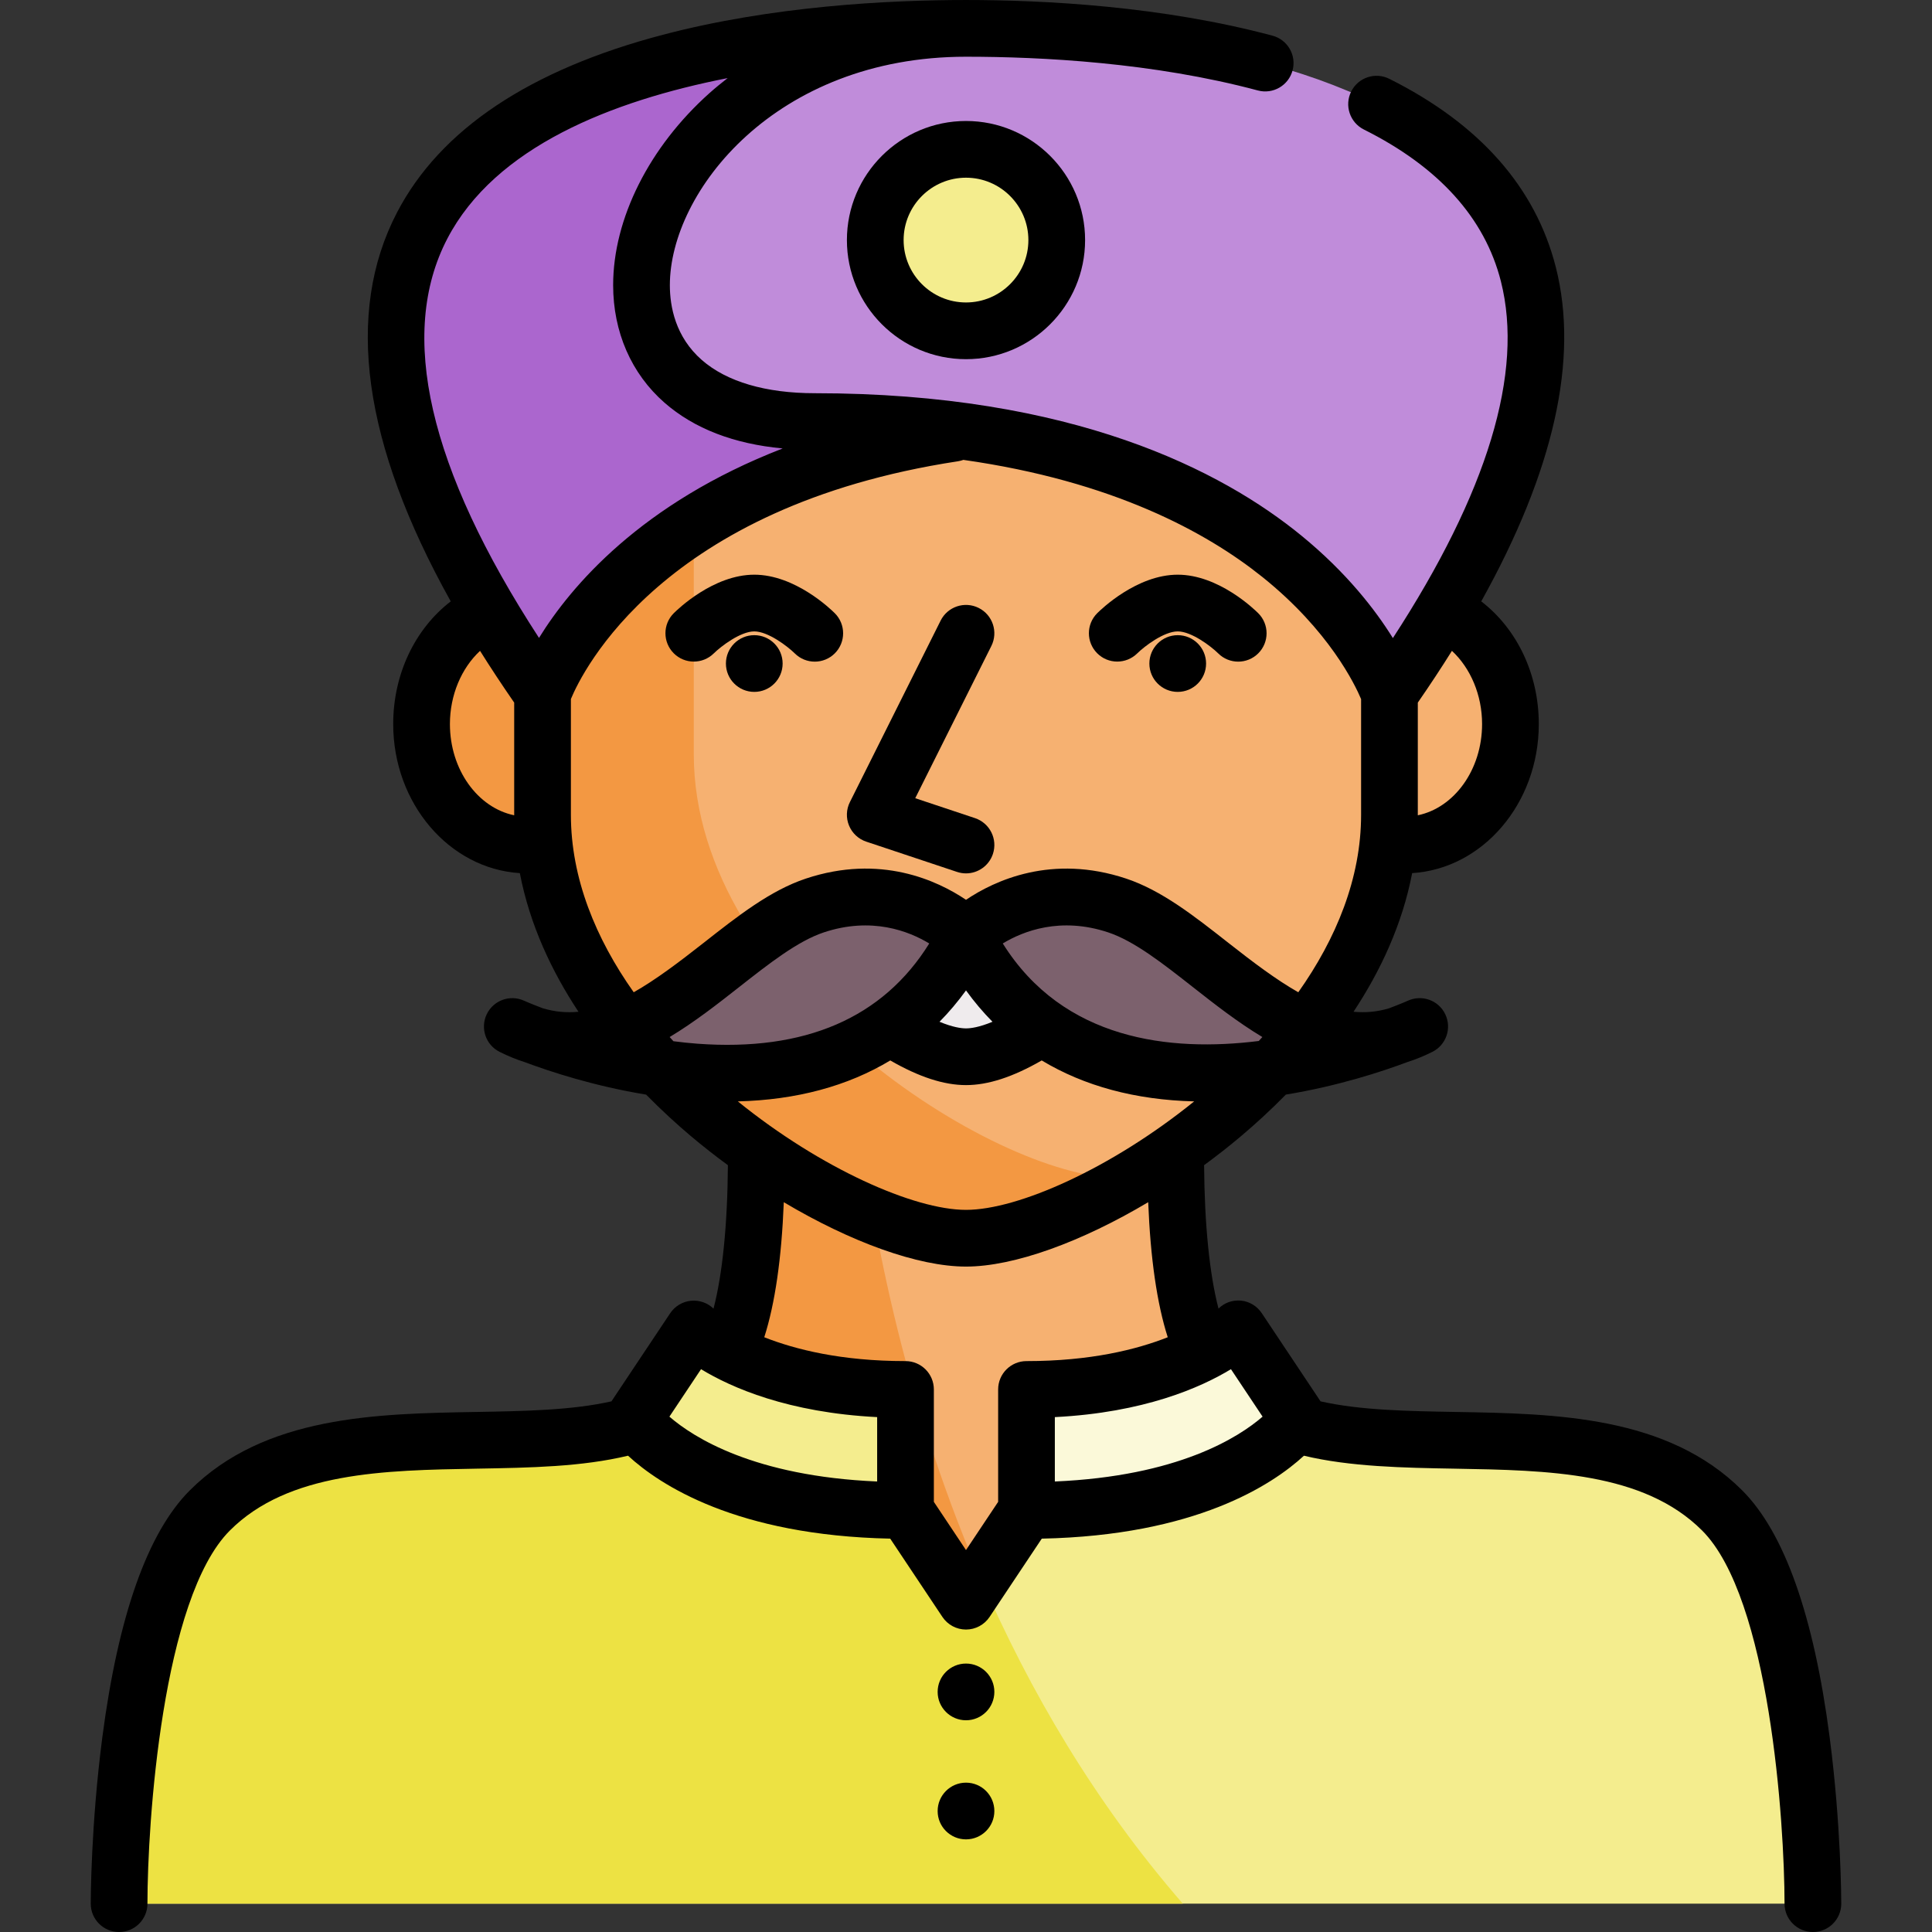 <svg id="Capa_1" enable-background="new 0 0 511 511" height="512" viewBox="0 0 511 511" width="512" xmlns="http://www.w3.org/2000/svg"><rect x="0" y="0" width="511" height="511" fill="#333333" stroke="none"/><path d="m255.5 415.5c56 0 76.047-35.921 64-56-11.642-19.403-8-72-8-72h-112s3.642 52.597-8 72c-9.899 16.498 6.005 56 64 56z" fill="#f6b171"/><path d="m255.5 415.5c1.039 0 2.04-.037 3.054-.062-19.737-46.323-28.597-92.491-32.477-127.938h-26.577s3.642 52.597-8 72c-9.899 16.498 6.005 56 64 56z" fill="#f39842"/><path d="m330.948 371.341-59.448 28.159-16 24-16-24-53.745-32.714c-28.625 28.009-96.556-.985-130.255 32.714-24 24-24 104-24 104h448s0-80-24-104c-31.627-31.627-93.411-8.027-124.552-28.159z" fill="#f4ed8e"/><path d="m255.5 423.5-16-24-53.745-32.714c-28.625 28.009-96.556-.985-130.255 32.714-24 24-24 104-24 104h281.34c-23.284-26.81-40.566-56.373-53.377-85.944z" fill="#ede243"/><path d="m327.5 351.5s-16 16-56 16v32c56 0 72-24 72-24z" fill="#fbf9d9"/><path d="m183.5 351.5s16 16 56 16v32c-56 0-72-24-72-24z" fill="#f4ed8e"/><ellipse cx="371.5" cy="191.5" fill="#f6b171" rx="28" ry="32"/><ellipse cx="139.5" cy="191.5" fill="#f39842" rx="28" ry="32"/><path d="m255.5 23.5c-61.856 0-112 50.144-112 112v80c0 61.856 80 112 112 112s112-50.144 112-112v-80c0-61.856-50.144-112-112-112z" fill="#f6b171"/><path d="m295.5 311.5c-32 0-112-50.144-112-112v-80c0-39.435 20.384-74.105 51.187-94.061-51.91 9.756-91.187 55.318-91.187 110.061v80c0 61.856 80 112 112 112 11.052 0 27.831-5.984 45.061-16.364-1.792.238-3.486.364-5.061.364z" fill="#f39842"/><path d="m215.5 255.5s24 24 40 24 40-24 40-24z" fill="#efebed"/><path d="m255.5 247.5s16-16 40-8 48 48 80 32c0 0-88 40-120-24z" fill="#7c616d"/><path d="m255.5 247.5s-16-16-40-8-48 48-80 32c0 0 88 40 120-24z" fill="#7c616d"/><path d="m143.5 183.5s24-72 152-72c80 0 48-104-40-104-64 0-224 16-112 176z" fill="#ab66ce"/><path d="m367.5 183.5s-24-72-152-72c-80 0-48-104 40-104 64 0 224 16 112 176z" fill="#c08cda"/><circle cx="255.5" cy="63.5" fill="#f4ed8e" r="24"/><path d="m483.937 459.53c-4.2-32.202-11.983-54.183-23.134-65.333-19.773-19.773-49.455-20.289-75.643-20.744-13.061-.227-25.429-.447-35.883-2.806l-15.537-23.307c-1.246-1.87-3.235-3.111-5.471-3.333-2.221-.221-4.399.535-5.986 2.106-2.369-9.116-3.695-22.186-3.809-37.933 3.364-2.466 6.666-5.054 9.864-7.755 3.547-2.996 7.587-6.66 11.767-10.915 13.722-2.246 25.365-6.061 32.149-8.608 2.167-.687 4.365-1.578 6.6-2.695 3.657-1.828 5.175-6.248 3.415-9.938s-6.153-5.291-9.873-3.598c-.119.054-1.933.861-5.036 2.028-3.172.94-6.269 1.202-9.361.9 7.031-10.636 12.881-22.975 15.506-36.667 18.646-1.161 33.495-18.401 33.495-39.432 0-13.156-5.724-25.134-15.222-32.445 19.23-34.51 25.873-64.14 19.736-88.345-5.366-21.162-20.193-37.94-44.068-49.871-3.705-1.852-8.21-.349-10.062 3.356s-.349 8.21 3.356 10.062c19.797 9.893 31.988 23.397 36.233 40.14 6.116 24.121-3.492 55.829-28.567 94.368-4.604-7.418-12.198-17.284-24.157-27.069-21.018-17.197-60.416-37.696-128.749-37.696-12.97 0-23.298-3.038-29.87-8.784-6.99-6.113-8.458-14.136-8.458-19.791 0-24.696 27.893-60.425 78.328-60.425 19.994 0 49.617 1.548 77.194 8.924 4.004 1.072 8.113-1.306 9.183-5.307s-1.306-8.113-5.307-9.183c-29.152-7.797-60.176-9.434-81.07-9.434-20.602 0-51.231 1.594-80.147 9.189-35.259 9.26-58.929 25.081-70.353 47.023-13.85 26.6-9.046 61.11 14.219 102.844-9.495 7.312-15.219 19.289-15.219 32.444 0 21.031 14.849 38.271 33.494 39.433 2.625 13.692 8.475 26.032 15.507 36.668-3.106.303-6.219.037-9.406-.914-3.126-1.179-4.932-1.987-4.991-2.014-3.721-1.692-8.113-.091-9.873 3.598-1.76 3.69-.242 8.109 3.415 9.938 2.236 1.118 4.436 2.009 6.604 2.697 6.785 2.547 18.426 6.362 32.145 8.607 4.18 4.254 8.219 7.919 11.766 10.915 3.198 2.701 6.5 5.289 9.864 7.755-.113 15.785-1.433 28.833-3.804 37.938-1.582-1.536-3.759-2.299-5.961-2.082-2.236.221-4.255 1.434-5.501 3.303l-15.532 23.298c-10.449 2.362-22.834 2.583-35.893 2.811-26.186.458-55.866.976-75.638 20.748-11.15 11.15-18.934 33.131-23.134 65.333-3.027 23.214-3.062 43.132-3.062 43.968 0 4.142 3.358 7.5 7.5 7.5s7.5-3.358 7.5-7.5c0-21.387 3.917-80.811 21.803-98.697 15.487-15.487 40.807-15.929 65.294-16.357 14.278-.249 27.803-.49 40.015-3.428 8.38 7.723 28.692 21.097 69.344 21.936l13.804 20.706c1.391 2.086 3.732 3.34 6.24 3.34s4.85-1.253 6.24-3.34l13.804-20.706c40.647-.839 60.958-14.209 69.34-21.933 12.258 2.939 26.361 3.192 40.015 3.429 24.488.426 49.81.866 65.297 16.353 17.864 17.864 21.795 77.303 21.803 98.698.001 4.142 3.36 7.499 7.501 7.498 4.142-.001 7.499-3.358 7.499-7.5.001-.835-.034-20.753-3.062-43.969zm-288.784-168.22c15.538-.392 29.061-4.051 40.319-10.831 7.597 4.379 14.18 6.521 20.028 6.521s12.424-2.142 20.026-6.522c11.259 6.781 24.781 10.439 40.322 10.831-21.918 17.723-46.59 28.691-60.348 28.691s-38.43-10.968-60.347-28.69zm-18.038-17.021c6.554-3.938 12.645-8.708 18.27-13.128 8.011-6.296 15.578-12.242 22.486-14.545 12.676-4.224 22.546-.325 27.909 2.926-12.249 19.699-32.855 28.613-61.35 26.508-2.138-.158-4.237-.391-6.313-.655-.336-.367-.669-.737-1.002-1.106zm78.385-12.331c2.16 2.985 4.494 5.754 7.007 8.293-3.49 1.451-5.75 1.749-7.007 1.749-1.271 0-3.534-.308-7.005-1.751 2.512-2.539 4.845-5.307 7.005-8.291zm77.438 13.374c-23.461 2.932-51.69-.19-67.711-25.796 5.364-3.25 15.234-7.145 27.901-2.921 6.908 2.303 14.475 8.249 22.486 14.545 5.626 4.421 11.715 9.191 18.269 13.129-.313.349-.627.697-.945 1.043zm59.062-83.832c0 12.084-7.36 22.146-17.003 24.136 0-.046.003-.09.003-.136v-29.664c3.207-4.64 6.216-9.204 9.025-13.693 4.948 4.595 7.975 11.725 7.975 19.357zm-273.695-128.361c12.65-24.295 43.509-36.469 74.152-42.483-1.634 1.268-3.241 2.571-4.783 3.948-15.968 14.253-25.502 33.252-25.502 50.822 0 12.383 4.824 23.421 13.583 31.082 7.831 6.848 18.324 10.898 31.258 12.103-37.434 14.489-56.003 36.424-64.45 50.11-29.214-44.901-37.378-80.384-24.258-105.582zm.695 128.361c0-7.629 3.026-14.758 7.971-19.353 2.807 4.483 5.825 9.048 9.029 13.684v29.669c0 .046.003.09.003.136-9.643-1.99-17.003-12.052-17.003-24.136zm32 24v-30.619c2.964-7.164 24.147-50.944 102.35-62.873.505-.077.991-.204 1.453-.373 39.545 5.6 64.363 19.162 79.1 30.983 17.666 14.17 24.512 28.505 26.098 32.285v30.597c0 16.803-6.589 32.773-16.611 46.946-5.728-3.243-11.77-7.786-18.506-13.079-9.065-7.125-17.628-13.854-27.011-16.981-19.691-6.563-34.817.518-42.371 5.605-7.554-5.087-22.679-12.169-42.372-5.605-9.383 3.127-17.946 9.857-27.011 16.981-6.736 5.293-12.778 9.836-18.505 13.08-10.025-14.173-16.614-30.144-16.614-46.947zm34.42 146.64c8.024 4.876 23.029 11.488 46.58 12.674v17.029c-32.554-1.389-48.613-11.661-54.946-17.153zm70.08 47.839-8.5-12.75v-29.729c0-4.142-3.358-7.5-7.5-7.5-16.93 0-29.151-3.064-37.358-6.31 2.85-8.904 4.579-20.857 5.166-35.718 17.664 10.514 35.484 17.028 48.192 17.028s30.529-6.514 48.193-17.029c.588 14.863 2.319 26.818 5.168 35.719-8.207 3.247-20.431 6.31-37.36 6.31-4.142 0-7.5 3.358-7.5 7.5v29.729zm23.5-18.136v-17.029c23.551-1.186 38.556-7.798 46.58-12.674l8.366 12.549c-6.333 5.493-22.392 15.765-54.946 17.154z"/><circle cx="255.5" cy="447.5" r="7.5"/><circle cx="255.5" cy="479" r="7.5"/><path d="m300.784 172.823c1.929-1.9 7.086-5.823 10.716-5.823s8.788 3.923 10.697 5.803c1.464 1.464 3.384 2.197 5.303 2.197s3.839-.732 5.303-2.197c2.929-2.929 2.929-7.678 0-10.606-1.043-1.044-10.508-10.197-21.303-10.197s-20.26 9.153-21.303 10.197c-2.921 2.921-2.92 7.644-.01 10.576s7.654 2.948 10.597.05z"/><circle cx="311.5" cy="175.5" r="7.5"/><path d="m199.5 167c3.63 0 8.788 3.923 10.716 5.823 1.462 1.452 3.373 2.177 5.284 2.177 1.919 0 3.839-.732 5.303-2.197 2.929-2.929 2.929-7.678 0-10.606-1.043-1.044-10.508-10.197-21.303-10.197s-20.26 9.153-21.303 10.197c-2.921 2.921-2.92 7.644-.01 10.576s7.653 2.948 10.597.05c1.928-1.9 7.086-5.823 10.716-5.823z"/><circle cx="199.5" cy="175.5" r="7.5"/><path d="m229.128 222.615 24 8c.787.262 1.586.387 2.373.387 3.14 0 6.066-1.988 7.114-5.13 1.31-3.93-.814-8.177-4.744-9.487l-15.796-5.265 20.132-40.266c1.853-3.705.351-8.21-3.354-10.062-3.705-1.853-8.209-.351-10.062 3.354l-24 48c-.973 1.944-1.053 4.215-.221 6.224s2.496 3.558 4.558 4.245z"/><path d="m224 63.5c0 17.369 14.131 31.5 31.5 31.5s31.5-14.131 31.5-31.5-14.131-31.5-31.5-31.5-31.5 14.131-31.5 31.5zm48 0c0 9.098-7.402 16.5-16.5 16.5s-16.5-7.402-16.5-16.5 7.402-16.5 16.5-16.5 16.5 7.402 16.5 16.5z"/></svg>